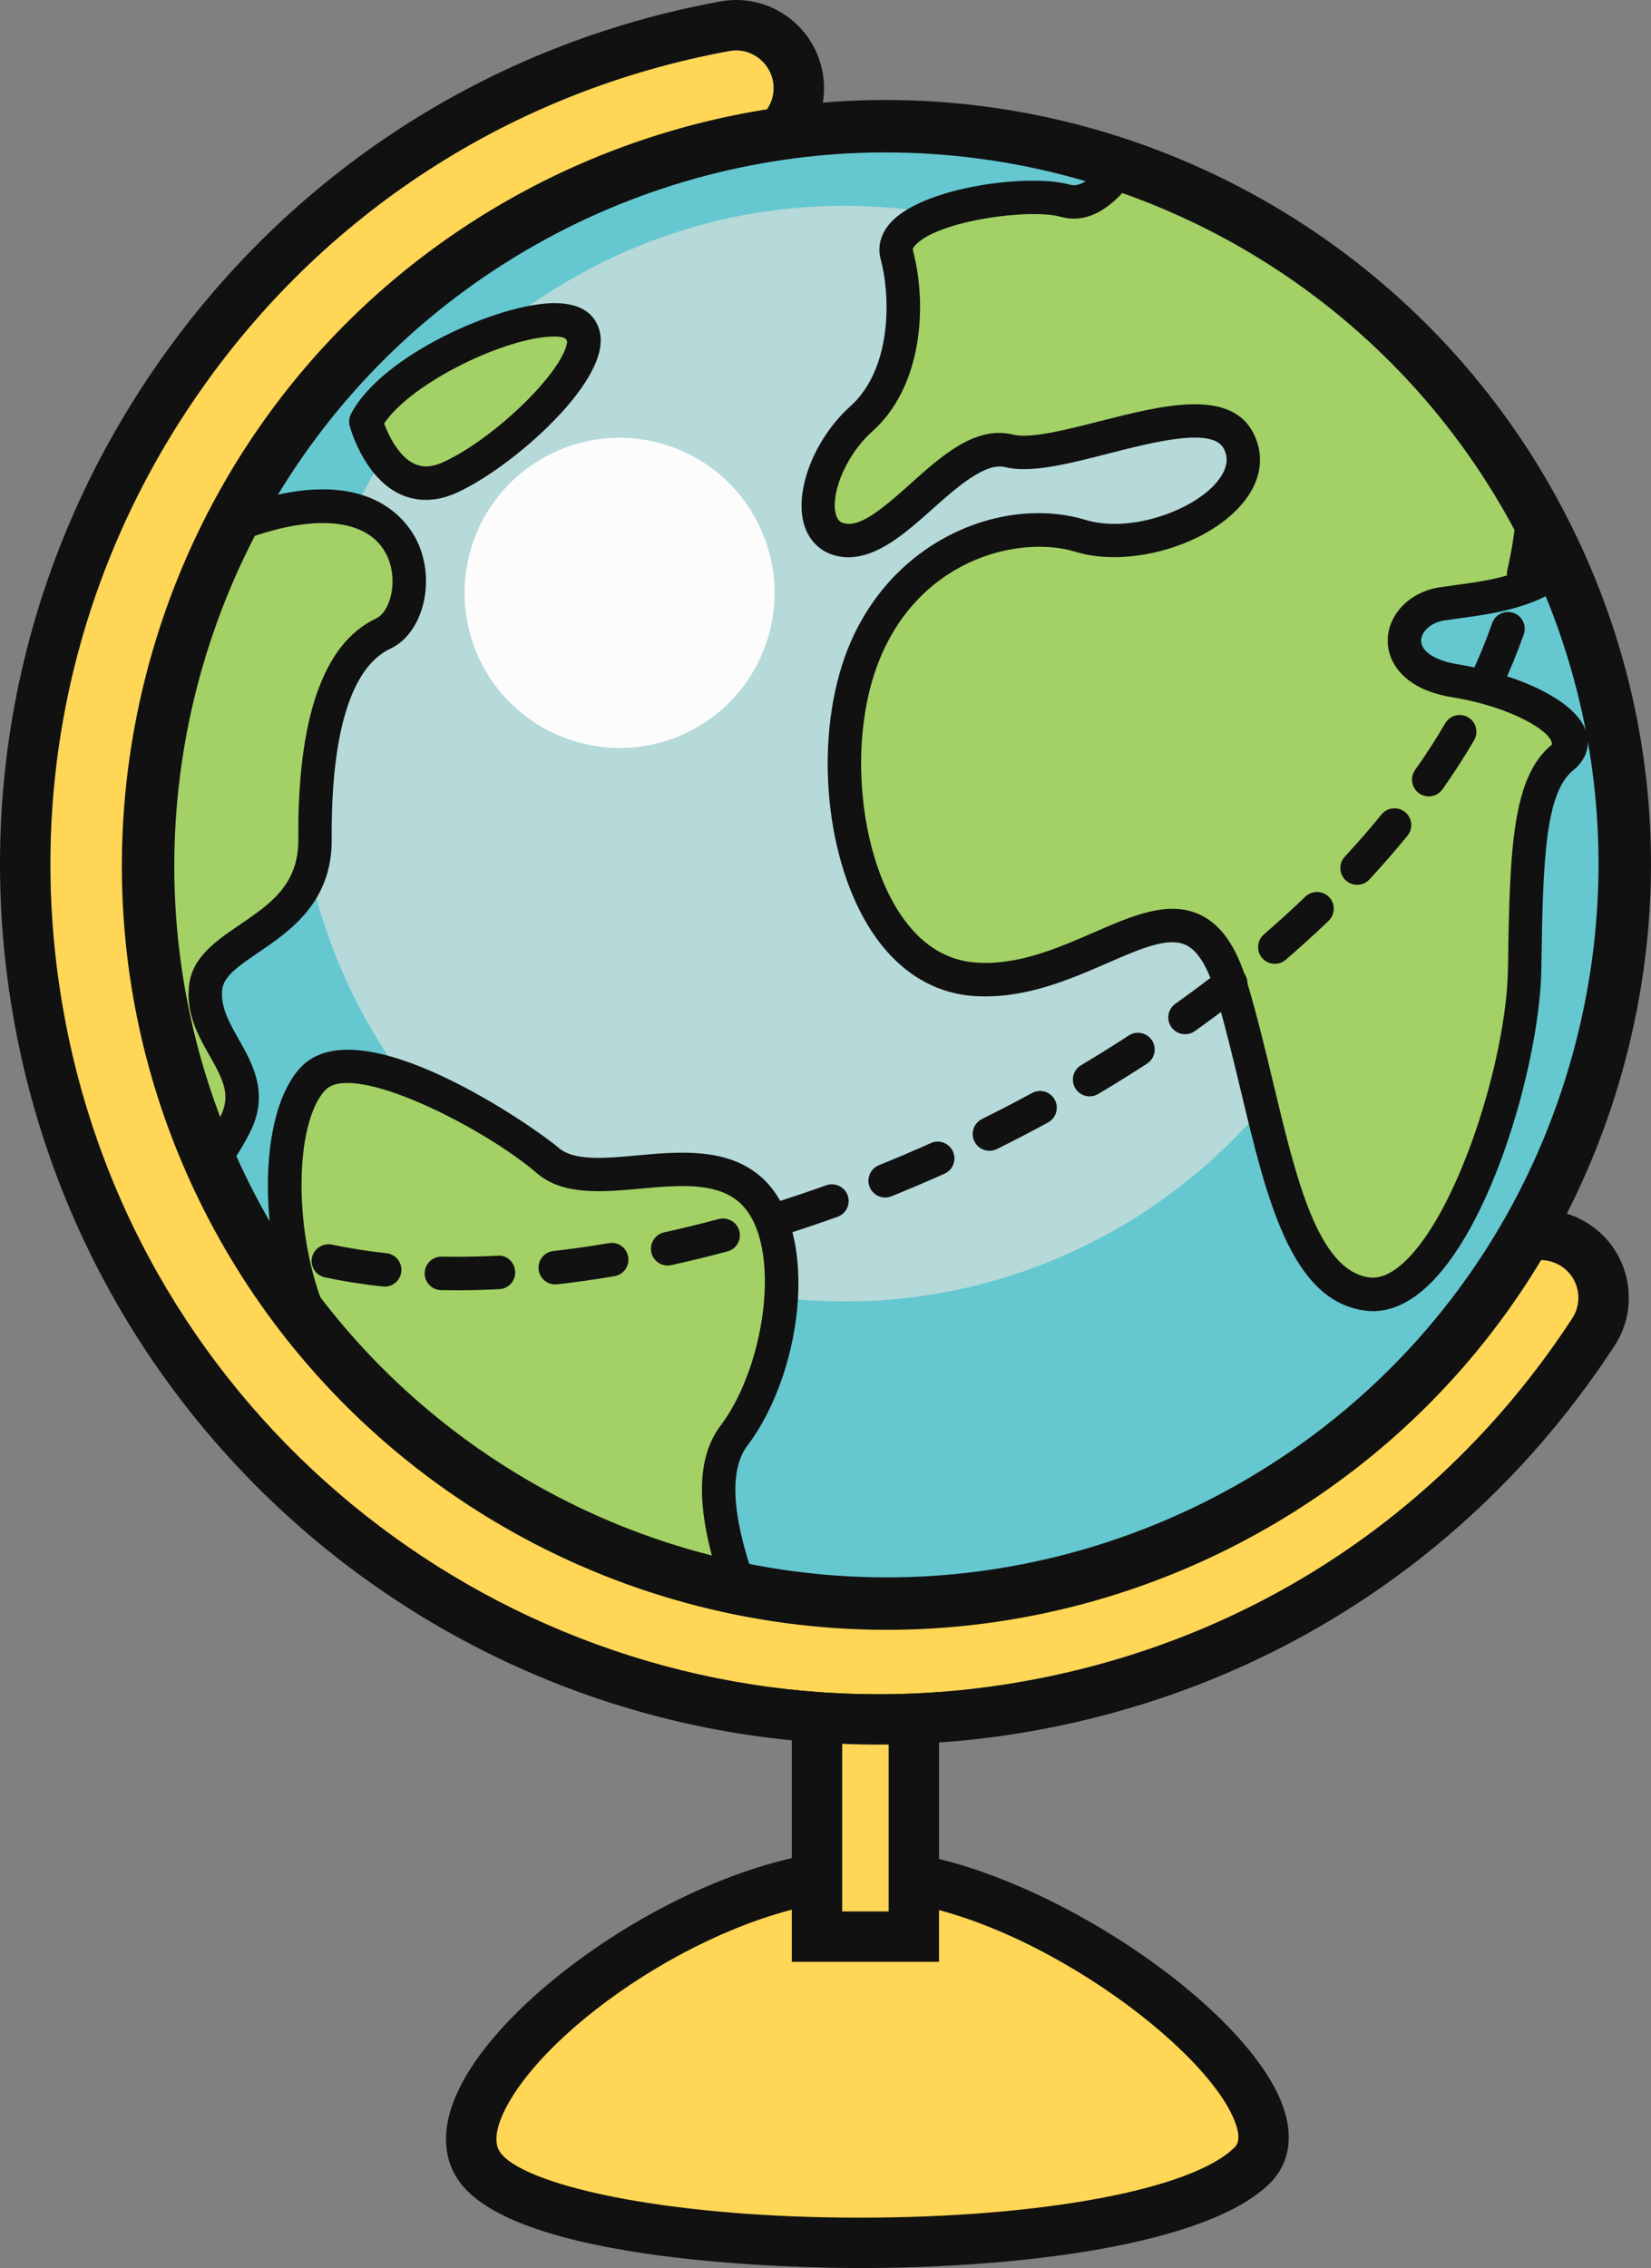 <svg xmlns="http://www.w3.org/2000/svg" width="786.47" height="1080" viewBox="0 0 786.47 1080"><rect x="0" y="0" width="786.47" height="1080" fill="#808080" stroke="none"/><g id="a"/><g id="b"><g id="c"><g id="d"><g><path d="M412.24 892.47c-87.45.0-210.01 98.61-184.32 138.52 30.4 47.23 317.22 51.43 368.67.0 33.21-33.17-96.9-138.52-184.35-138.52z" fill="#ffd655"/><path d="M409.63 1080h-.03c-27.47.0-165.7-2.06-191.74-42.53-5.58-8.67-9.67-23.76 2.68-46.37 27.16-49.79 120.97-110.61 191.71-110.61s177.05 69.62 197.79 119.64c8.76 21.19.66 33.75-4.95 39.34-29.9 29.89-120.56 40.53-195.45 40.53zm2.62-175.54c-61.98.0-147.06 54.87-170.66 98.12-3.02 5.56-7.51 15.79-3.59 21.93 9.98 15.48 76.88 31.5 171.6 31.5h.03c86.7.0 158.44-13.45 178.49-33.5.9-.92 3.68-3.68-.25-13.2-15.93-38.5-108.75-104.85-175.62-104.85z" fill="#111"/></g><g><path d="M389.18 814.86h46.14V922.2H389.18z" fill="#ffd655"/><path d="M447.32 934.18h-70.15v-131.32h70.15v131.32zm-46.14-23.98h22.14v-83.37h-22.14v83.37z" fill="#111"/></g><g><g><path d="M418.45 806.77c-186.6.0-352.96-133.25-387.84-323.18-19.05-103.62 3.37-208.45 63.2-295.2C153.6 101.64 243.67 43.35 347.34 24.3c9.54-1.9 19.11 4.65 20.92 14.42 1.78 9.74-4.68 19.09-14.44 20.89-94.21 17.34-176.05 70.29-230.46 149.15-54.37 78.85-74.76 174.16-57.43 268.36 35.73 194.43 222.95 323.57 417.52 287.79 97.58-17.94 181.2-73.61 235.45-156.77 5.39-8.31 16.52-10.62 24.85-5.22 8.33 5.41 10.66 16.56 5.24 24.85-59.7 91.48-151.68 152.74-259.05 172.46-24 4.43-47.89 6.55-71.49 6.55z" fill="#ffd655"/><path d="M350.67 23.97c8.33.0 15.99 6.11 17.58 14.75 1.78 9.74-4.68 19.09-14.44 20.89-94.21 17.34-176.05 70.29-230.46 149.15-54.37 78.85-74.76 174.16-57.43 268.36 31.7 172.59 182.82 293.75 352.45 293.75 21.48.0 43.21-1.93 65.07-5.96 97.58-17.94 181.2-73.61 235.45-156.77 3.43-5.27 9.17-8.14 15.03-8.14 3.37.0 6.8.95 9.82 2.91 8.33 5.41 10.66 16.56 5.24 24.85-59.7 91.48-151.68 152.74-259.05 172.46-24 4.43-47.89 6.55-71.49 6.55-186.6.0-352.96-133.25-387.84-323.18-19.05-103.62 3.37-208.45 63.2-295.2C153.6 101.64 243.67 43.35 347.34 24.3c1.12-.22 2.24-.33 3.34-.33m0-23.97c-2.65.0-5.33.25-8.01.78C233.01 20.92 137.52 82.74 74.07 174.78 10.62 266.76-13.2 377.97 7.01 487.92c36.51 198.64 209.54 342.82 411.44 342.82 25.35.0 50.85-2.32 75.85-6.93 113.83-20.9 211.41-85.88 274.76-182.93 6.14-9.37 8.23-20.58 5.92-31.57-2.3-10.97-8.76-20.39-18.18-26.5-6.86-4.44-14.75-6.78-22.88-6.78-14.25.0-27.4 7.13-35.14 19.05-50.6 77.55-128.6 129.51-219.67 146.25-20.08 3.69-40.5 5.56-60.73 5.56-161.37.0-299.67-115.28-328.85-274.11-16.18-87.92 2.84-176.83 53.56-250.41 50.75-73.56 127.14-122.99 215.06-139.17 22.73-4.18 37.85-26.05 33.7-48.78-3.71-19.97-21.01-34.42-41.18-34.42h0z" fill="#111"/></g><path d="M594.72 718.3c-169.2 95.29-383.66 35.37-478.97-133.83C20.41 415.17 80.33 200.68 249.53 105.39c169.23-95.29 383.7-35.35 479.03 133.95 95.31 169.2 35.35 383.66-133.84 478.96z" fill="#65c8d0"/><path d="M530.28 586.12c-125.49 70.68-284.52 26.24-355.2-99.26-70.71-125.58-26.28-284.58 99.24-355.26 125.46-70.68 284.49-26.25 355.2 99.33 70.68 125.49 26.25 284.52-99.24 355.2z" fill="#b6d9d9"/><path d="M331.4 346.67c-35.54 20.02-80.56 7.42-100.61-28.15-19.99-35.51-7.42-80.54 28.12-100.56 35.54-20.01 80.53-7.42 100.55 28.11 20.02 35.57 7.45 80.61-28.06 100.61z" fill="#fcfcfc"/></g><g><g><path d="M349.64 683.61c-12.75 16.74-6.7 45.43 1.78 70.04-35.45-7.67-69.37-20.72-101.1-38.53-45.71-22.34-64.32-43.62-88.26-70.23-27.93-19.95-32.86-109.71-13.1-131.08 19.74-21.35 91.41 21.14 111.96 38.8 20.54 17.69 68.99-7.74 94.93 12.64 26.34 20.3 18.43 85.64-6.2 118.36z" fill="#a3d165"/><path d="M214.46 227.29c-29.43 13.49-40.19-26.55-40.19-26.55 15-28.71 86.89-58.24 101.26-45.35 14.15 13.31-31.27 58.25-61.08 71.9z" fill="#a3d165"/><path d="M96.45 534.79c-36.57-97.04-27.09-200.31 17.49-285.46 89.29-32.91 91.94 41.59 68.59 52.36-25.63 12.06-32.83 54.09-32.49 98.1.28 43.98-49.6 46.49-52.1 70.47-2.68 24.46 26.22 38.99 14.62 64.02-2.15 4.77-5.58 10.44-9.73 16.35-2.31-5.07-4.27-10.29-6.39-15.85z" fill="#a3d165"/><path d="M686.57 287.59c-21.64 3.75-27.5 31.41 7.05 36.65 34.33 5.74 66.53 23.76 50.69 36.48-16.09 13.22-17.24 45.86-17.99 99.77-.5 53.4-36.26 161.87-75.54 155.64-39.19-5.91-45.08-82.7-64.57-146.89-19.92-64.4-64.79 1-121.84-2.9-56.77-3.99-73.55-96.98-54.5-150.68 19.11-53.67 70.68-70.74 104.72-60.53 34.14 10.54 88.48-17.09 75.76-44.49-12.78-27.75-83.8 10.55-109.68 4.05-25.44-6.31-53.16 43.46-76.45 42.73-23.23-.39-16.55-37.46 5.99-57.88 22.61-20.05 22.57-56.99 17.05-77.94-5.99-21.15 59.45-31.96 80.37-25.96 10.23 2.9 19.89-6.3 27.09-16.59 90.48 30.24 167.83 97.21 208.85 190.2-15.21 14.47-40.93 15.82-57.02 18.35z" fill="#a3d165"/></g><g><path d="M102.85 558.61c-1.59.0-3.18-.47-4.58-1.45-3.58-2.53-4.46-7.5-1.93-11.08 4.02-5.73 7.14-10.94 8.98-15.06 4.55-9.79 1.06-16.77-5.46-28.28-5.3-9.34-11.29-19.91-9.82-33.34 1.4-13.59 12.94-21.43 24.1-29.01 14.44-9.8 28.09-19.08 27.97-40.54-.47-58.11 12-93.56 37.04-105.35 6.54-3.03 10.54-17.12 5.73-28.7-7.67-18.53-33.2-21.88-68.18-8.99-4.12 1.57-8.73-.59-10.23-4.71-1.5-4.13.59-8.71 4.74-10.23 65.1-24.1 84.12 7.58 88.39 17.83 7.82 18.85 1.28 42.31-13.72 49.23-18.61 8.76-28.25 40.17-27.87 90.8.22 29.97-20.11 43.76-34.92 53.84-8.88 6.03-16.56 11.24-17.21 17.52-.9 8.35 3.15 15.51 7.83 23.79 6.36 11.19 14.28 25.14 6.11 42.76-2.28 5-5.8 10.94-10.45 17.57-1.56 2.21-4.02 3.4-6.52 3.4z" fill="#111"/><path d="M351.42 761.62c-3.3.0-6.39-2.07-7.54-5.38-12.47-36.24-12.66-61.57-.56-77.46 22.26-29.56 29.99-90.02 7.67-107.22-11.07-8.72-28.9-7.11-45.92-5.54-18.24 1.65-36.92 3.32-49.35-7.39-25.19-21.67-87.92-53.61-100.89-39.42-16.43 17.76-15.4 82.2 7.33 118.82 2.31 3.73 1.18 8.64-2.55 10.96-3.74 2.3-8.67 1.17-10.98-2.57-25.5-41.06-28.37-113.3-5.52-138.02 28-30.19 112.02 28.71 123.02 38.18 7.33 6.34 22.01 5.03 37.51 3.59 19.3-1.73 41.15-3.71 57.15 8.82 30.18 23.26 22.92 92.64-4.77 129.42-8.51 11.19-7.52 32.27 2.96 62.67 1.4 4.15-.78 8.68-4.96 10.12-.84.3-1.72.44-2.59.44z" fill="#111"/><path d="M202.86 238.03h0c-26.5.0-35.88-33.78-36.29-35.21-.5-1.93-.28-3.99.65-5.75 14.65-28.09 70.77-52.73 96.93-52.73 7.27.0 12.88 1.73 16.71 5.14 4.3 4.07 6.05 9.79 4.99 16.23-3.83 23.24-43.93 57.78-68.09 68.84-5.05 2.31-10.07 3.49-14.9 3.49zm-19.89-36.37c2.4 6.34 8.92 20.44 19.89 20.44h0c2.53.0 5.3-.69 8.29-2.04 24.07-11.02 56.59-42.42 58.99-56.94.06-1.79-1.25-2.87-5.99-2.87-22.54.0-67.84 21.64-81.18 41.42z" fill="#111"/><path d="M654.12 624.35c-1.53.0-3.06-.12-4.58-.36-34.7-5.24-46.17-53.22-58.33-104.02-3.87-16.09-7.82-32.7-12.59-48.43-3.65-11.79-8.33-19.07-13.81-21.59-8.57-3.96-21.88 1.95-37.41 8.7-18.58 8.09-39.97 17.27-63.54 15.63-19.55-1.37-36.35-12.03-48.67-30.85-21.86-33.34-27.34-89.43-12.82-130.44 19.86-55.71 74.95-77.34 114.52-65.49 21.07 6.5 50.72-4.08 62.35-17.44 7.42-8.5 4.77-14.2 3.9-16.07-4.96-10.8-32.86-3.71-55.19 2.01-19.08 4.88-37.04 9.48-49.2 6.41-9.41-2.14-22.29 9.01-34.7 20.09-13.41 11.96-25.81 22.74-40.06 22.88-9.66-.17-17.12-5.24-20.39-13.92-5.96-15.85 3.59-41.79 21.29-57.83 19.7-17.49 19.58-51.44 14.68-70.01-1.84-6.47.16-13.12 5.64-18.6 16.3-16.23 65.47-22.51 84.61-17.04 6.95 1.98 15.12-8.81 18.39-13.5 2.5-3.63 7.55-4.44 11.07-1.97 3.62 2.53 4.49 7.5 1.96 11.1-14.4 20.59-27.43 22.04-35.79 19.67-14.31-4.12-57.55 1.56-68.99 13.02-1.9 1.87-1.65 2.71-1.53 3.12 7.07 26.95 4.02 65.27-19.46 86.06-13.69 12.42-20.3 31.58-16.99 40.36.81 2.12 2.09 3.54 5.86 3.6h.28c7.7.0 18.89-9.99 28.81-18.83 15.4-13.81 31.27-28.01 49.16-23.66 8.08 2.06 25.04-2.23 41.37-6.39 29.59-7.54 63.07-16.15 73.61 6.73 5.08 10.93 2.81 22.73-6.36 33.23-17.05 19.56-53.87 29.98-78.97 22.2-27.28-8.2-76.45 3.77-94.87 55.59-12.85 36.16-7.95 87.29 11.1 116.38 9.63 14.7 21.89 22.66 36.45 23.68 19.86 1.45 39.19-6.97 56.09-14.33 18.18-7.93 35.42-15.46 50.38-8.59 9.98 4.55 17.3 14.84 22.41 31.41 4.93 16.21 8.95 33.08 12.85 49.39 10.88 45.42 21.17 88.34 45.3 91.99 4.83.72 9.94-1.25 15.4-5.86 26.5-22.4 50.57-98.05 51.01-141.98.78-57.29 2.15-90.44 20.89-105.84.65-5.77-18.55-17.71-46.95-22.46-22.82-3.46-31.15-16.1-31.24-26.75-.12-12.39 10.01-23.15 24.13-25.59l7.86-1.12c15.12-2.03 33.92-4.57 45.05-15.15 3.15-3.04 8.23-2.9 11.25.28 3.02 3.18 2.9 8.23-.28 11.25-14.87 14.14-37.41 17.18-53.91 19.41l-7.36 1.04c-7.05 1.22-10.88 5.93-10.82 9.71.03 5.16 7.05 9.56 17.8 11.19 26.5 4.43 56.8 16.62 61.11 33 1.68 6.44-.75 12.85-6.61 17.55-13.19 10.85-14.31 42.67-15.03 93.67-.37 42.54-23.16 125.67-56.62 153.95-7.7 6.52-15.62 9.8-23.54 9.8z" fill="#111"/></g></g><path d="M217.64 614.42l-7.51-.08c-4.4-.09-7.92-3.73-7.83-8.14.1-4.35 3.65-7.82 7.98-7.82h.16l7.17.08c6.36-.02 12.85-.19 19.42-.51 4.37-.55 8.14 3.16 8.39 7.56.22 4.4-3.18 8.15-7.58 8.37-6.83.36-13.56.53-20.2.55zm-34.42-1.76c-.28.0-.56-.02-.84-.05-9.57-1.01-18.89-2.49-27.65-4.36-4.3-.94-7.05-5.18-6.11-9.49.94-4.32 5.33-6.92 9.48-6.13 8.2 1.78 16.96 3.15 25.97 4.12 4.4.47 7.58 4.4 7.11 8.78-.44 4.1-3.9 7.14-7.95 7.14zm81.28-1.03c-4.02.0-7.48-3.01-7.92-7.08-.5-4.38 2.65-8.34 7.02-8.84 8.7-.98 17.52-2.23 26.44-3.75 4.52-.73 8.45 2.18 9.2 6.53.75 4.35-2.18 8.47-6.52 9.21-9.23 1.56-18.36 2.87-27.31 3.88-.31.03-.62.05-.9.05zm53.56-9.01c-3.68.0-6.98-2.54-7.79-6.27-.94-4.3 1.78-8.56 6.08-9.51 8.64-1.9 17.34-4.04 26.06-6.38 4.21-1.01 8.64 1.39 9.76 5.66 1.15 4.26-1.37 8.64-5.64 9.78-8.98 2.4-17.86 4.57-26.75 6.53-.56.12-1.15.19-1.71.19zm-187.78-1.51c-.9.0-1.81-.16-2.68-.47-3.21-1.15-6.36-2.37-9.48-3.66-4.08-1.7-6.01-6.38-4.3-10.45 1.71-4.1 6.39-5.92 10.41-4.3 2.87 1.2 5.77 2.32 8.73 3.38 4.15 1.48 6.33 6.07 4.83 10.21-1.18 3.26-4.24 5.29-7.51 5.29zm240.25-12.55c-3.4.0-6.55-2.17-7.61-5.58-1.34-4.19 1-8.68 5.21-10.01 8.48-2.68 16.99-5.53 25.47-8.57 4.05-1.45 8.73.65 10.2 4.82 1.49 4.16-.69 8.73-4.83 10.21-8.67 3.1-17.36 6.02-26.03 8.76-.78.25-1.59.37-2.4.37zm51.13-18.32c-3.15.0-6.14-1.89-7.39-4.99-1.65-4.08.31-8.73 4.4-10.4 8.26-3.33 16.53-6.86 24.72-10.52 3.99-1.86 8.76.0 10.57 4.02 1.78 4.02.0 8.75-4.02 10.54-8.39 3.76-16.84 7.34-25.28 10.77-.97.39-2 .58-2.99.58zm49.67-22.25c-2.93.0-5.77-1.62-7.14-4.43-1.97-3.96-.34-8.74 3.59-10.71 8.01-3.97 15.99-8.11 23.85-12.38 3.93-2.12 8.73-.65 10.82 3.21 2.09 3.87.65 8.71-3.21 10.82-8.04 4.37-16.15 8.59-24.35 12.66-1.15.56-2.37.83-3.55.83zm47.73-25.92c-2.71.0-5.36-1.39-6.86-3.88-2.24-3.79-1.03-8.68 2.77-10.94 7.67-4.6 15.28-9.32 22.73-14.17 3.68-2.4 8.6-1.37 11.07 2.34 2.4 3.69 1.34 8.64-2.34 11.04-7.64 4.97-15.43 9.79-23.29 14.48-1.28.78-2.68 1.14-4.09 1.14zm45.46-29.59c-2.5.0-4.96-1.17-6.52-3.35-2.55-3.59-1.71-8.57 1.87-11.13 7.33-5.21 14.5-10.57 21.48-16.04 3.49-2.71 8.51-2.1 11.19 1.36 2.74 3.47 2.12 8.48-1.34 11.21-7.17 5.63-14.53 11.12-22.04 16.48-1.44 1-3.03 1.48-4.65 1.48zm42.77-33.52c-2.24.0-4.46-.94-6.05-2.76-2.87-3.34-2.49-8.37.84-11.25 6.76-5.88 13.38-11.88 19.76-18.01 3.15-3.02 8.2-2.93 11.29.25 3.06 3.18 2.93 8.23-.25 11.29-6.58 6.31-13.38 12.5-20.39 18.54-1.5 1.31-3.37 1.95-5.21 1.95zm39.19-37.63c-1.93.0-3.89-.7-5.42-2.12-3.24-2.99-3.43-8.04-.44-11.29 6.08-6.58 11.94-13.26 17.46-20.08 2.84-3.43 7.8-3.93 11.26-1.15 3.4 2.77 3.93 7.81 1.15 11.22-5.77 7.06-11.81 14.03-18.15 20.86-1.59 1.7-3.71 2.56-5.86 2.56zm34.14-42.09c-1.59.0-3.21-.49-4.62-1.47-3.59-2.56-4.46-7.53-1.9-11.13 5.18-7.29 9.94-14.7 14.34-22.23 2.21-3.8 7.17-5.07 10.91-2.85 3.8 2.23 5.08 7.12 2.87 10.93-4.65 7.9-9.66 15.71-15.09 23.38-1.56 2.2-4.02 3.37-6.52 3.37zm27.43-46.8c-1.15.0-2.3-.25-3.4-.76-3.99-1.89-5.71-6.64-3.8-10.63 3.74-7.92 7.07-16.1 9.94-24.3 1.47-4.15 6.02-6.36 10.19-4.89 4.15 1.45 6.33 6 4.89 10.16-3.06 8.73-6.64 17.43-10.63 25.86-1.34 2.88-4.21 4.57-7.2 4.57zm17.77-51.13c-.56.0-1.15-.06-1.75-.2-4.3-.96-7.01-5.24-6.05-9.54 1.97-8.62 3.37-17.27 4.18-25.72.41-4.36 3.49-7.45 8.73-7.17 4.37.44 7.58 4.34 7.17 8.73-.91 9.1-2.4 18.41-4.49 27.68-.84 3.71-4.15 6.22-7.79 6.22z" fill="#111"/><path d="M422.5 776.1c-131.47.0-253.19-71.08-317.63-185.5C6.32 415.59 68.46 193.05 243.39 94.51c54.5-30.69 116.16-46.9 178.36-46.9 131.47.0 253.22 71.11 317.69 185.61 47.73 84.74 59.61 183 33.42 276.68-26.19 93.69-87.26 171.55-172 219.28-54.5 30.69-116.16 46.92-178.36 46.92zm-.75-703.52c-57.9.0-115.32 15.1-166.08 43.7C92.71 208.04 34.85 415.32 126.63 578.35c60.02 106.56 173.41 172.77 295.87 172.77 57.9.0 115.32-15.1 166.08-43.69 78.94-44.46 135.84-116.99 160.22-204.24 24.38-87.26 13.34-178.78-31.11-257.71-60.05-106.64-173.44-172.89-295.93-172.89z" fill="#111"/></g></g></g></svg>